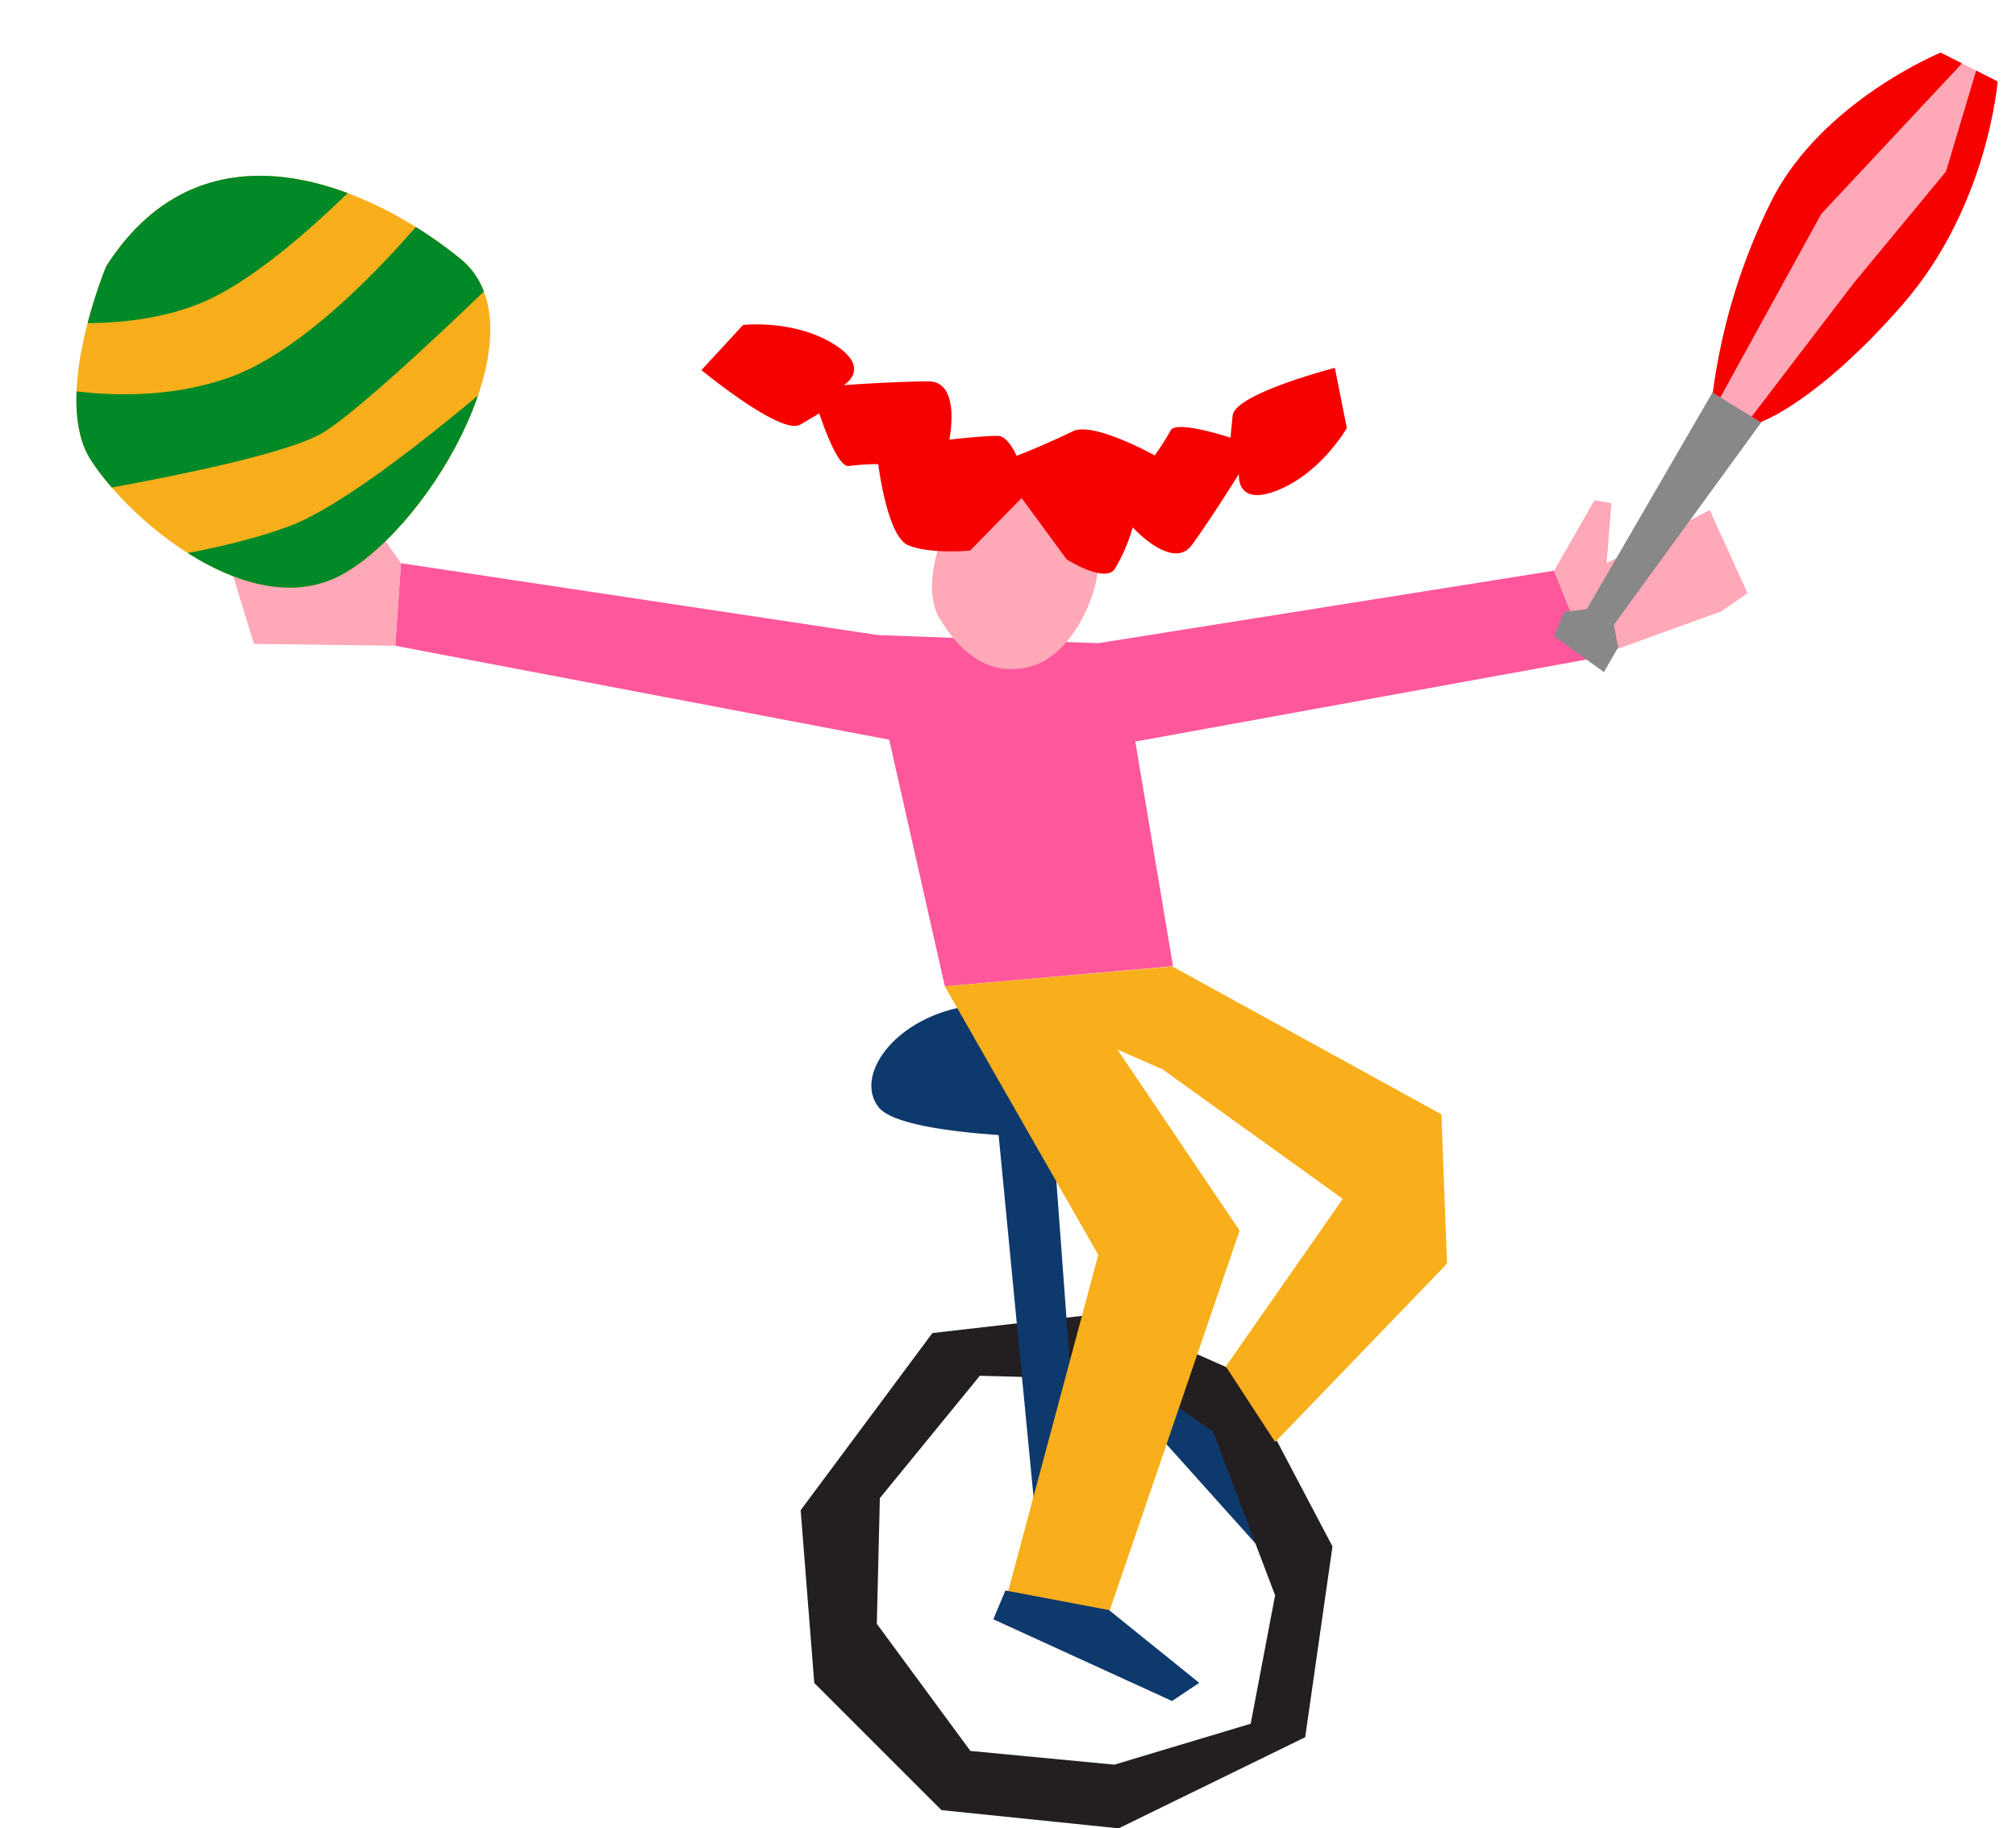 <svg xmlns="http://www.w3.org/2000/svg" xmlns:xlink="http://www.w3.org/1999/xlink" viewBox="0 0 280.02 253.95"><defs><style>.cls-1{fill:#f8af1b;}.cls-2{fill:#ffa8b8;}.cls-3{fill:#0e396c;}.cls-4{fill:#231f20;}.cls-5{fill:#ff579c;}.cls-6{fill:#f70000;}.cls-7{clip-path:url(#clip-path);}.cls-8{fill:#008926;}.cls-9{fill:#888;}.cls-10{clip-path:url(#clip-path-2);}</style><clipPath id="clip-path" transform="translate(10.62 7.31)"><path class="cls-1" d="M4.14,29.66S-3.55,48,2,56.6,24.45,79.45,37,72.44,65,38.17,53.36,28.66,18.11,7.83,4.14,29.66Z"/></clipPath><clipPath id="clip-path-2" transform="translate(10.62 7.31)"><path class="cls-2" d="M227.29,47.24a84.44,84.44,0,0,1,8.25-26.84c7-13.67,23.4-20.4,23.4-20.4l7.9,4s-1.32,17.41-13.25,31.05-19.68,16.27-19.68,16.27Z"/></clipPath></defs><g id="Слой_2" data-name="Слой 2"><g id="лого"><polygon class="cls-3" points="161.77 193.83 158.63 196.83 176.85 217.15 181.33 216.35 173.88 202.08 161.77 193.83"/><path class="cls-4" d="M161.84,183.54l-19-8.43-23.95,2.75-18.3,24.61,1.89,24,17.67,17.66,24.61,2.53L170.67,234l3.79-26.5Zm1.26,48.59-18.93,5.68-20-1.9-13-17.66.42-17.46,13.89-17,22.29.63,10.1,7.15,8.62,22.72Z" transform="translate(10.62 7.31)"/><path class="cls-3" d="M125.42,132.25c-11.06.87-17.65,9.6-14,14.24s31.31,4.31,31.31,4.31Z" transform="translate(10.62 7.31)"/><polygon class="cls-5" points="162.93 134.21 131.24 137.01 123.51 102.75 54.9 89.7 55.69 78.23 121.98 88.22 152.55 89.34 215.86 79.27 220.82 91.53 157.69 103.01 162.93 134.21"/><polygon class="cls-3" points="136.85 138.41 144.64 219.16 150.71 217.99 144.98 140.38 136.85 138.41"/><path class="cls-2" d="M137.74,61c-4-2.66-9.29-4.2-13.43-.22S117.22,74,119.82,78.47s6.81,8.51,12.87,6.75,9.54-11,9.15-14.37S140.53,62.83,137.74,61Z" transform="translate(10.62 7.31)"/><polygon class="cls-1" points="131.24 137.01 162.84 134.25 200.21 154.79 200.99 175.53 177.12 200.31 170.27 189.81 186.51 166.53 161.47 148.53 155.21 145.79 172.18 170.94 153.67 225.07 139.93 221.42 152.55 174.31 131.24 137.01"/><polygon class="cls-3" points="139.65 220.93 137.97 224.93 162.79 236.28 166.57 233.76 154.04 223.65 139.65 220.93"/><polygon class="cls-2" points="55.69 78.23 49.16 68.9 46.42 70.27 49.36 77.51 35.08 75.75 32.34 79.86 35.27 89.44 54.9 89.7 55.69 78.23"/><polygon class="cls-2" points="215.86 79.27 221.47 69.49 223.82 69.88 223.16 78.23 237.48 70.86 242.73 82.4 239.04 84.94 220.82 91.53 215.86 79.27"/><path class="cls-6" d="M132.32,60.81s-1.93-7.57-4.34-7.57-6.74.52-6.74.52,1.69-8.09-2.89-8.09-11.79.52-11.79.52,4.09-2.35-1.45-5.75-12.52-2.61-12.52-2.61L86.81,44.1s11.08,9.14,13.73,7.57l2.64-1.56s2.41,7.57,4.1,7.31a33.14,33.14,0,0,1,4.09-.26s1.2,9.92,4.09,11.23,8.67.78,8.67.78Z" transform="translate(10.62 7.31)"/><path class="cls-6" d="M137.54,70.39s5.24,3.32,6.66,1.37a23.6,23.6,0,0,0,2.51-5.82s5.55,6.13,8.24,2.43,6.52-9.85,6.52-9.85-.51,4.7,5.5,2.22,9.48-8.59,9.48-8.59l-1.66-8.36s-13.91,3.58-14.2,6.64l-.3,3.06s-7.54-2.51-8.32-1a33.37,33.37,0,0,1-2.2,3.46s-8.73-4.87-11.48-3.3a113.34,113.34,0,0,1-10.53,4.43Z" transform="translate(10.62 7.31)"/><path class="cls-1" d="M4.14,29.66S-3.55,48,2,56.6,24.45,79.45,37,72.44,65,38.17,53.36,28.66,18.11,7.83,4.14,29.66Z" transform="translate(10.62 7.31)"/><g class="cls-7"><path class="cls-8" d="M-10.62,44.77s16.14,5.74,31.55.46S53.86,15.91,53.86,15.91l11,9.21S41.87,48,34.39,52.7-10.48,63-10.48,63Z" transform="translate(10.62 7.31)"/><path class="cls-8" d="M6.31,70.89s12.94-1.31,23.2-5.09S60.67,43.42,60.67,43.42L58.3,57.69,36.82,77.29,11.05,82.23Z" transform="translate(10.62 7.31)"/><path class="cls-8" d="M-7.93,36.86s14,2.61,25.35-2.13S43.9,13.1,43.9,13.1L35.23,7.19,7,18.68Z" transform="translate(10.62 7.31)"/></g><polygon class="cls-9" points="238.43 53.54 238.29 53.78 220.42 84.59 217.23 85.01 215.86 88.36 222.78 93.36 224.76 89.92 224.17 86.79 245.25 57.83 238.43 53.54"/><path class="cls-2" d="M227.29,47.24a84.44,84.44,0,0,1,8.25-26.84c7-13.67,23.4-20.4,23.4-20.4l7.9,4s-1.32,17.41-13.25,31.05-19.68,16.27-19.68,16.27Z" transform="translate(10.62 7.31)"/><g class="cls-10"><polygon class="cls-6" points="274.87 6.29 252.96 29.73 235.99 60.6 234.09 56.03 248 12.39 272.77 0 280.02 4.57 274.49 44.59 246.09 64.03 240.19 61.94 257.53 39.26 270.3 23.82 275.82 5.34 274.87 6.29"/></g></g></g></svg>